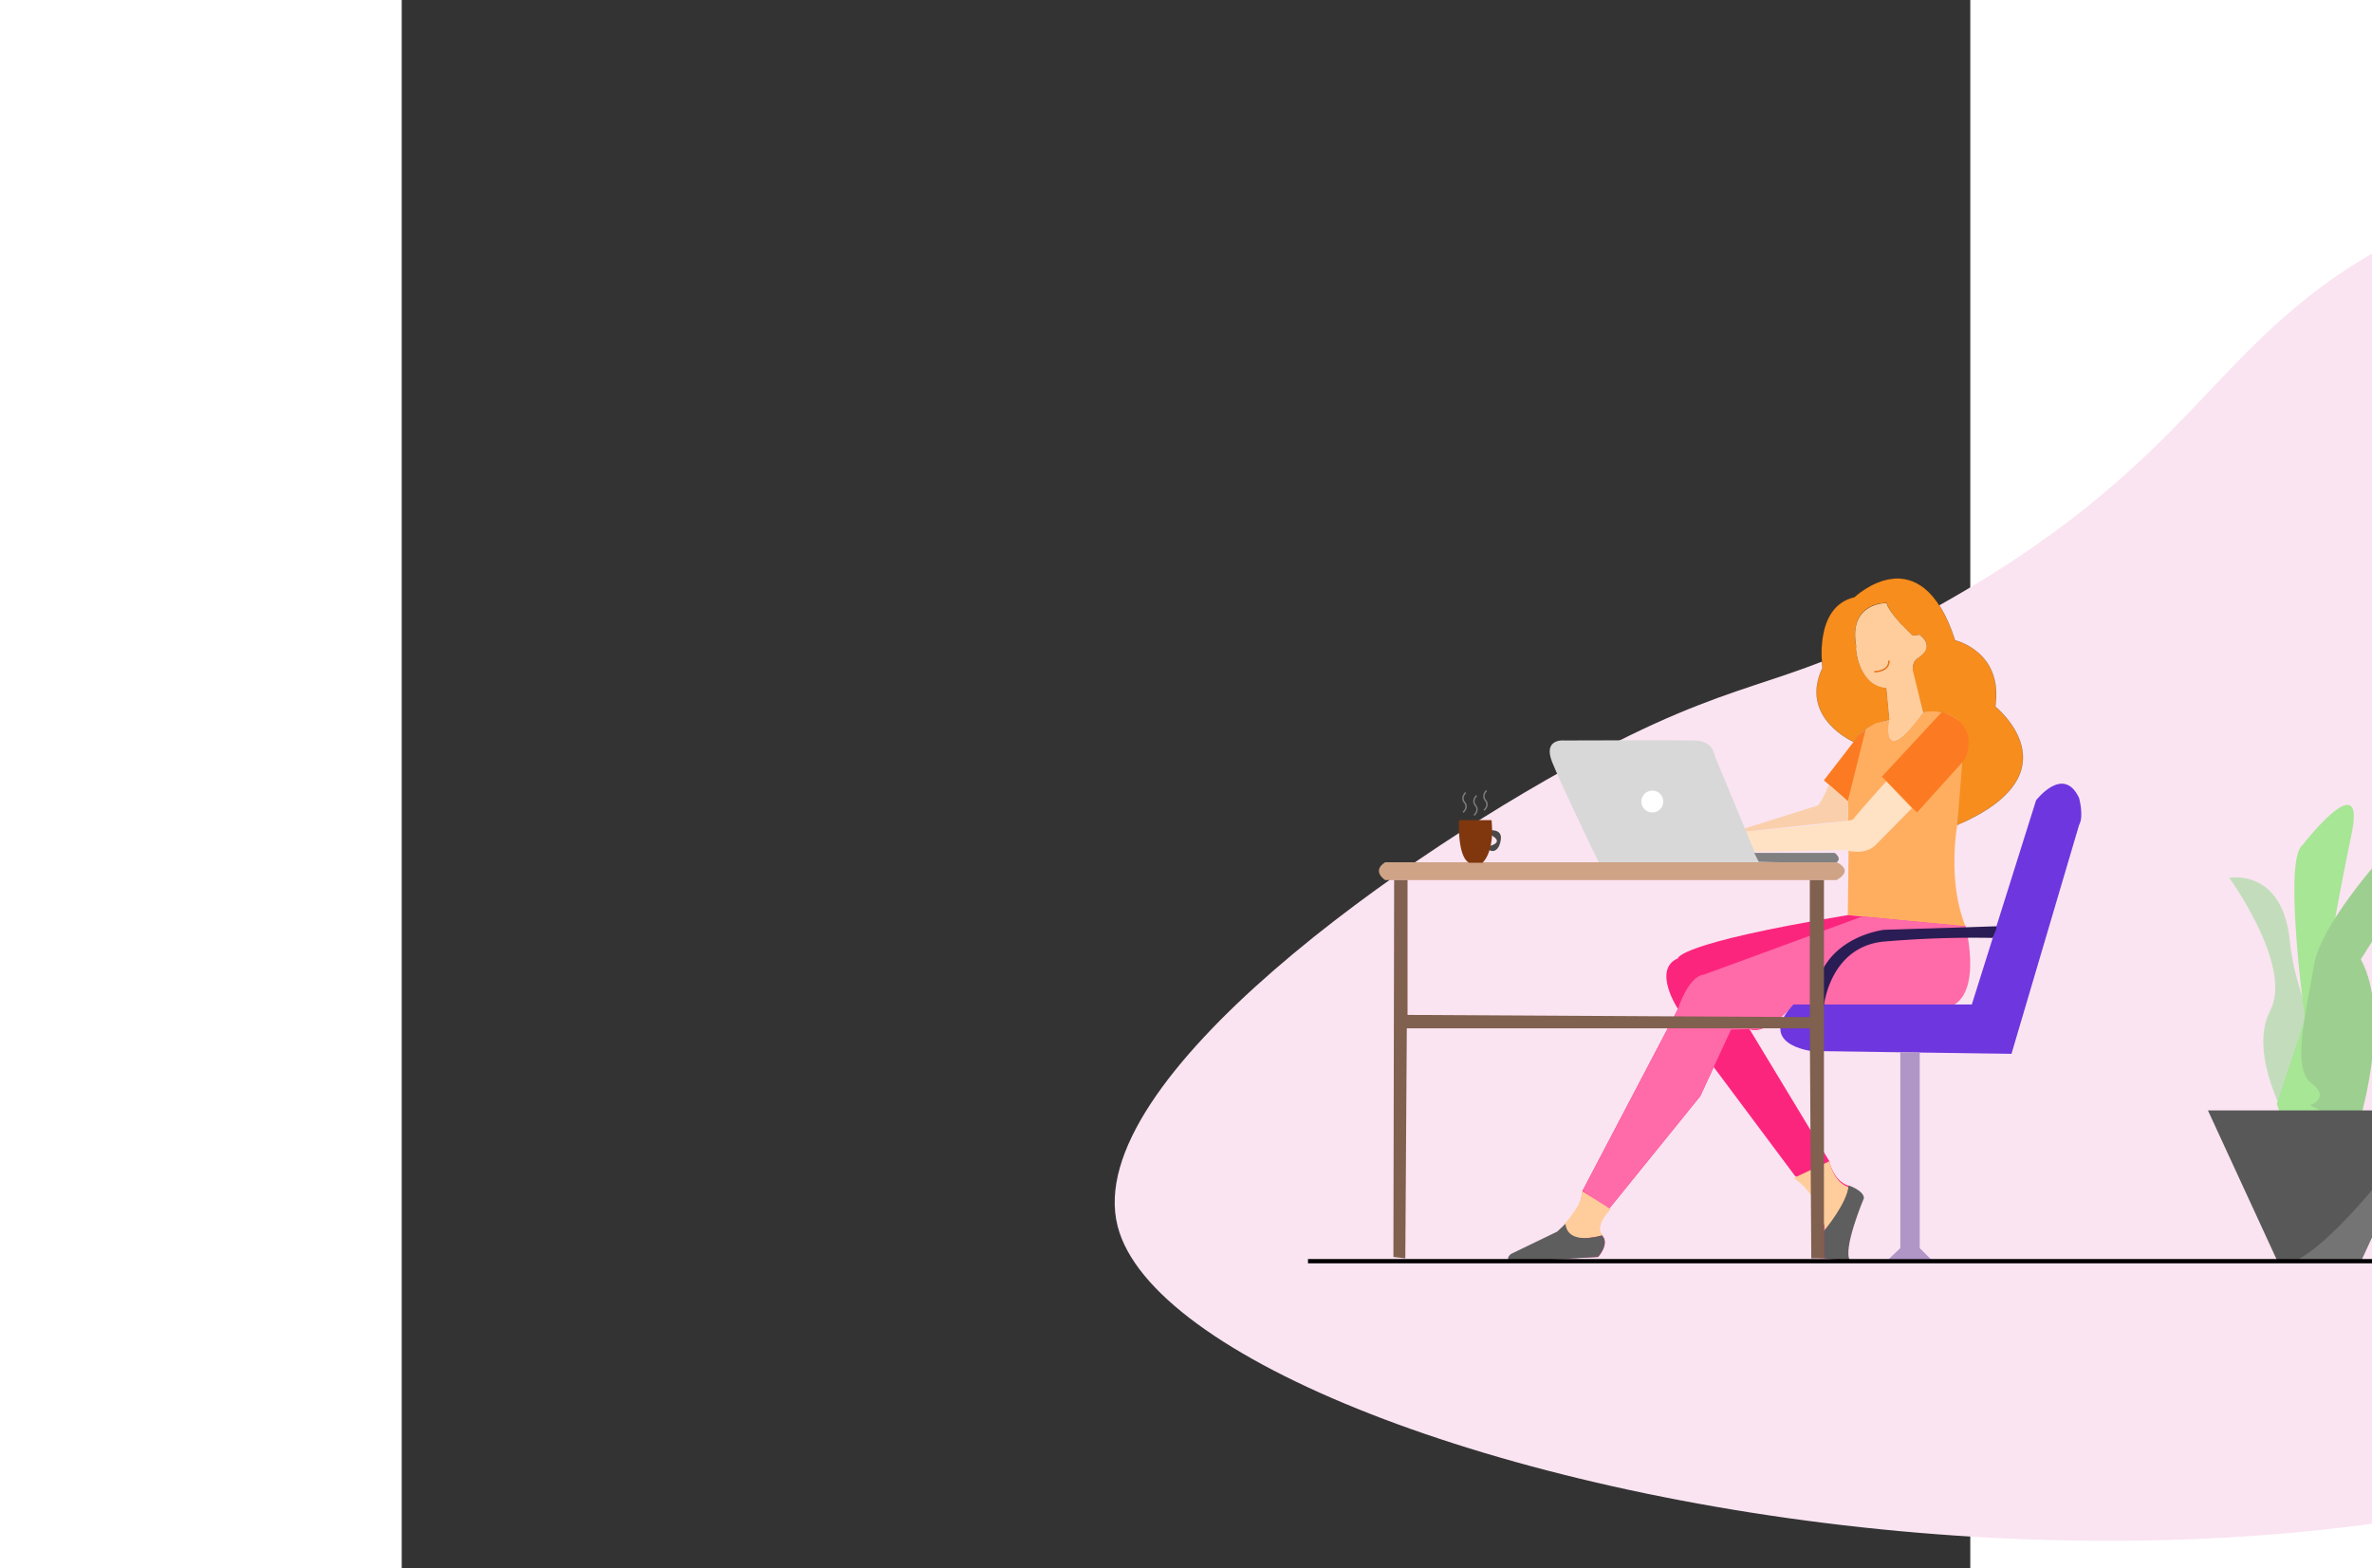 <svg xmlns="http://www.w3.org/2000/svg" xmlns:xlink="http://www.w3.org/1999/xlink" width="1483.193" height="980.814" viewBox="-500 -100 1100 1100"><rect x="-500" y="-100" width="1100" height="1100" fill="#333333" stroke="none"/><defs><style>.a,.ac,.ae,.ah,.e,.v{fill:none;}.b{clip-path:url(#a);}.c{fill:#fae4f1;}.d{fill:#f78d1d;}.e{stroke:#080909;stroke-width:0.1px;}.ac,.ah,.e,.v{stroke-miterlimit:10;}.f{fill:#ffae60;}.g{fill:#fc257e;}.h{fill:#fc7b22;}.i{fill:#ffe1c4;}.j{fill:#fad0ac;}.k{fill:#ff6aa8;}.l{fill:#ffcd9c;}.m{fill:#d8d8d8;}.n{fill:gray;}.o{fill:#fff;}.p{fill:#6e36de;}.q{fill:#af96c7;}.r{fill:#2a1c54;}.s{fill:#cfa386;}.t{fill:#80604e;}.u{fill:#5e5e5e;}.v{stroke:#297426;stroke-width:0.25px;}.w{fill:#c3ddbc;}.x{fill:#a6e695;}.y{fill:#9dcf90;}.z{fill:#585858;}.aa{opacity:0.17;}.ab{clip-path:url(#b);}.ac{stroke:#e67015;stroke-linecap:round;}.ad{fill:#563383;}.ae{stroke:#000;stroke-width:3px;}.af{fill:#4a4949;}.ag{fill:#80370e;}.ah{stroke:#7d7d7d;}</style><clipPath id="a"><rect class="a" width="1483.193" height="980.814"/></clipPath><clipPath id="b"><rect class="a" width="107.79" height="107.653"/></clipPath></defs><g transform="translate(-75 50)"><g transform="translate(23 -91)"><g transform="translate(2 45)"><g class="b" transform="translate(50 -4)"><path class="c" d="M2.045,760.079C-24.145,657.241,207.358,495.51,341.8,425.634c107.511-55.878,128.779-40.459,237.038-101.345C770.606,216.431,768.206,131.857,910.688,62.476c112.532-54.8,299.516-92.367,417.533-30.4,204,107.111,209.24,515.508,0,737.084C975.016,1143.169,48.971,944.335,2.045,760.079" transform="translate(-0.001 0.001)"/></g></g><g transform="translate(0 69.916)"><g transform="translate(151.964 276.822)"><path class="d" d="M244.722,209.656s-39.179-16.717-22.459-52.238c0,0-6.792-42.837,22.459-49.629,0,0,46.492-44.4,70.523,30.3,0,0,33.956,7.835,28.21,46.492,0,0,57.983,46.492-26.645,83.06,0,0,1.047-43.881,3.661-45.974s9.4-26.731-15.673-33.216H292.783s-7.313-24.767-7.313-29.99,2.612-7.313,2.612-7.313,14.185-7.835,2.391-16.717l-5,.522s-16.2-14.627-18.285-22.984c0,0-26.117-1.043-21.416,29.254,0,0-.4,26.857,21.416,30.3l2.09,22.462s-19.329,3.137-24.552,15.673" transform="translate(174.115 -94.691)"/><path class="e" d="M244.722,209.656s-39.179-16.717-22.459-52.238c0,0-6.792-42.837,22.459-49.629,0,0,46.492-44.4,70.523,30.3,0,0,33.956,7.835,28.21,46.492,0,0,57.983,46.492-26.645,83.06,0,0,1.047-43.881,3.661-45.974s9.4-26.731-15.673-33.216H292.783s-7.313-24.767-7.313-29.99,2.612-7.313,2.612-7.313,14.185-7.835,2.391-16.717l-5,.522s-16.2-14.627-18.285-22.984c0,0-26.117-1.043-21.416,29.254,0,0-.4,26.857,21.416,30.3l2.09,22.462S249.946,197.119,244.722,209.656Z" transform="translate(174.115 -94.691)"/><path class="f" d="M225.548,177.834l-5.745-4.7,29.833-36.353,6.525-3.729,9.61-2.234s-6.789,35.953,23.512-5.53a38.315,38.315,0,0,1,12.555,0c10.309,1.936,22.438,9.629,15.13,33.216l-3.658,45.974s-7.267,39.176,5.77,71.041l-82.559-7.835.522-43.359-.522-36.567Z" transform="translate(177.615 -31.529)"/><path class="g" d="M196.349,364.923l66.868-127.462s-18.285-27.689,0-35.521c0,0-1.047-10.45,119.1-30.3l82.559,7.835s11.994,57.464-19.875,55.9l-100.82-1.047s-19.85,22.465-30.819,17.239l55.893,92.463s2.615,13.583,13.062,17.242,10.447,8.879,10.447,8.879-14.1,32.912-9.4,43.881l-22.953-2.09,5.193-18.807s-.522-25.074-20.372-38.654l-56.939-76.271-9.4,20.375-64.253,79.4s-10.45,12.54-4.7,18.285-2.612,15.146-2.612,15.146l-57.986,2.615v-4.7l30.822-15.674s14.624-11.49,16.192-28.729" transform="translate(31.816 64.517)"/><path class="h" d="M249.063,129.2,236.52,179.531,219.8,164.907l23.928-31.071Z" transform="translate(177.616 -23.3)"/><path class="h" d="M233.038,170.615l3.2,3.271,21.416,21.909,33.634-37.282s12.237-24.159-16.144-33.27Z" transform="translate(204.999 -31.597)"/><path class="i" d="M202.016,176.261s73.656-6.04,75.224-8.7,23.085-26.495,23.085-26.495l17.926,18.859-25.341,25.737s-6.525,7.838-21.676,3.529l-63.341,1.292Z" transform="translate(140.814 1.259)"/><path class="j" d="M262.024,141.838s-6.74,15.98-8.725,14.8L201.1,173.1l2.8,1.565,71.5-7.556-.19-13.731Z" transform="translate(138.927 2.856)"/><path class="k" d="M231.522,236.811s7.053-22.984,18.414-24.159l110.834-40.7,72.413,6.871s14.656,56.16-17.863,57.986-102.829-3.133-102.829-3.133-15.541,20.633-30.822,17.239l-12.93.378L256.6,277.556l-9.4,20.375-64.253,79.4-18.285-13.059Z" transform="translate(63.512 65.166)"/><path class="l" d="M173.787,234.619l20.433,13.059s-12.7,12.408-5.254,18.285c0,0-34.117,8.572-27.127-8.056,0,0,14.284-15.452,11.948-23.288" transform="translate(53.666 194.821)"/><path class="l" d="M25.226,0s1.782,14.715,13.712,18.674c0,0-10.013,33.246-17.552,34.519A53.485,53.485,0,0,0,0,11.317Z" transform="translate(376.136 409.197) rotate(-1)"/><path class="m" d="M302.95,215.112l-1.651-3.98-28.5-68.749s-.795-10.315-14.016-10.582-91.509,0-91.509,0-15.075-1.587-8.461,15.078,32.792,70.612,32.792,70.612h112.93Z" transform="translate(47.958 -18.152)"/><path class="n" d="M260.347,157.423s6.27,4.453,0,7.329l-53.281-1.05-3.2-6.279Z" transform="translate(144.646 35.102)"/><path class="o" d="M193.643,153.572a7.671,7.671,0,1,1-6.376-8.776,7.665,7.665,0,0,1,6.376,8.776" transform="translate(91.01 4.117)"/><path class="p" d="M218.994,296.472H344.106l45.053-143.191s19.2-25.147,30.168-1.639c0,0,3.529,12.8,0,18.936l-47.4,160.5-77.968-1.09-62.295-.868s-39.047-4.573-12.666-32.651" transform="translate(157.009 2.369)"/><path class="q" d="M242.8,340.39l0-137.4,13.623.209V340.39l7.792,7.734H234.568Z" transform="translate(208.165 129.375)"/><path class="r" d="M345.335,174.193l-78.769,2.483s-48.19,5.223-48.975,52.367l6.792.755s4.18-41.367,42.184-44.9a741.821,741.821,0,0,1,76.2-2.556l2.566-6.451Z" transform="translate(173.037 69.799)"/><path class="s" d="M122.522,159.555H439s12.973,5.224,0,12.537H122.522s-9.925-6.27,0-12.537" transform="translate(-32.787 39.513)"/><path class="t" d="M121.42,427.965l.522-264.325h9.4v94.553l282.088,1.565V163.64h9.925V428.962h-8.882l-1.043-161.369H130.824l-1.047,161.369Z" transform="translate(-25.939 47.965)"/><path class="l" d="M250.678,184.905s-5.113,31.031,23.877-8.1l-7.31-29.99s-.847-4.742,2.612-7.31,12.614-7.317,2.391-16.72l-5,.525s-16.456-15.413-18.288-22.987c0,0-26.378-.522-21.416,29.254,0,0,.522,28.732,21.416,30.3l2.09,22.462Z" transform="translate(192.339 -83.046)"/><path class="u" d="M188.945,242.207l-5.784,5.441-32.413,15.673s-4.6,3.655,0,4.7,60.982-2.612,60.982-2.612,8.515-9.271,2.747-15.149c0,0-23.663,7.789-25.532-8.056" transform="translate(27.174 210.521)"/><path class="u" d="M237.063,233.427s10.65,3.523,10.786,8.882c0,0-15.3,36.174-9.709,43.878L219.8,284.572v-19.28s16.449-19.461,17.26-31.866" transform="translate(177.615 192.355)"/><path class="v" d="M337.879,266.793s9.241-94.415,30.2-102.17" transform="translate(421.916 49.999)"/><path class="v" d="M338.463,303.9s-11.573-132.265,0-147.414" transform="translate(412.481 33.155)"/><path class="v" d="M345.6,284.454s-16.389-109.68-24.791-115.088" transform="translate(386.6 59.812)"/><path class="w" d="M354.934,337.173s-30.027-49.39-13.762-80.663-28.775-93.2-28.775-93.2,37.531-6.884,42.536,44.409c1.986,20.381,8.32,37.2,12.875,53.161,6.914,24.221,9.744,46.492-12.875,76.3" transform="translate(369.196 46.64)"/><path class="x" d="M343.065,296.72s-15.37-111.132-1.943-121.837c0,0,44.706-57.814,34.7-8.566-3.661,18.021-9,44.157-13.639,71.563-1.332,7.844-2.606,15.793-3.766,23.68-5.233,35.53-8.21,69.912-3.888,88.489a36.539,36.539,0,0,0,1.924,6.083c13.114,30.727-26.918,17.88-26.918,17.88l-6.255-17.88Z" transform="translate(391.702 12.396)"/><path class="y" d="M385.643,161.826s-43.411,48.162-47.8,75.97-16.5,72.22-2.148,82.885-.657,15.667-.657,15.667l32.8,17.515s25.635-77.631,2.738-119.962c0,0,68.451-101.474,15.06-72.076" transform="translate(403.314 33.154)"/><path class="z" d="M414.906,322.022l48.708-105.749-156.071.021,48.736,105.737Z" transform="translate(359.15 156.863)"/><g class="aa" transform="translate(714.975 373.136)"><g class="ab"><path class="o" d="M428.838,216.273c1.3,10.033-86.531,123.586-105.562,105.758l58.87-.009,48.917-105.749Z" transform="translate(-323.273 -216.273)"/></g></g><path class="ac" d="M231.421,121s9.882.037,9.919-7.409" transform="translate(201.653 -55.591)"/><path class="ad" d="M90.309,251.153l876.074-1.574" transform="translate(-90.309 225.773)"/><path class="ae" d="M0,0H859" transform="translate(35.584 478.899)"/><g transform="translate(141.386 148.81)"><path class="af" d="M22.846,28.606s7.783-.8,6.9,6.338-4.87,9.821-8.605,7.219l.925-2.6s10.577-2.392.63-7.68Z" transform="translate(-0.29 -0.758)"/><path class="ag" d="M.079,21.408S-1.263,46.635,7.13,51.273h9.4s3.068-2.445,5.076-9.21a45.491,45.491,0,0,0,1.7-12.4,72.369,72.369,0,0,0-.4-8.256Z" transform="translate(0 -0.66)"/><path class="ah" d="M4.819,1.8S1.1,5.165,4.054,8.744s-1.069,6.871-1.069,6.871" transform="translate(-0.04 -0.391)"/><path class="ah" d="M12.6,3.927s-3.716,3.367-.765,6.946-1.069,6.872-1.069,6.872" transform="translate(-0.147 -0.42)"/><path class="ah" d="M19.684.371s-3.716,3.367-.765,6.946-1.069,6.871-1.069,6.871" transform="translate(-0.244 -0.371)"/></g></g></g></g></g></svg>